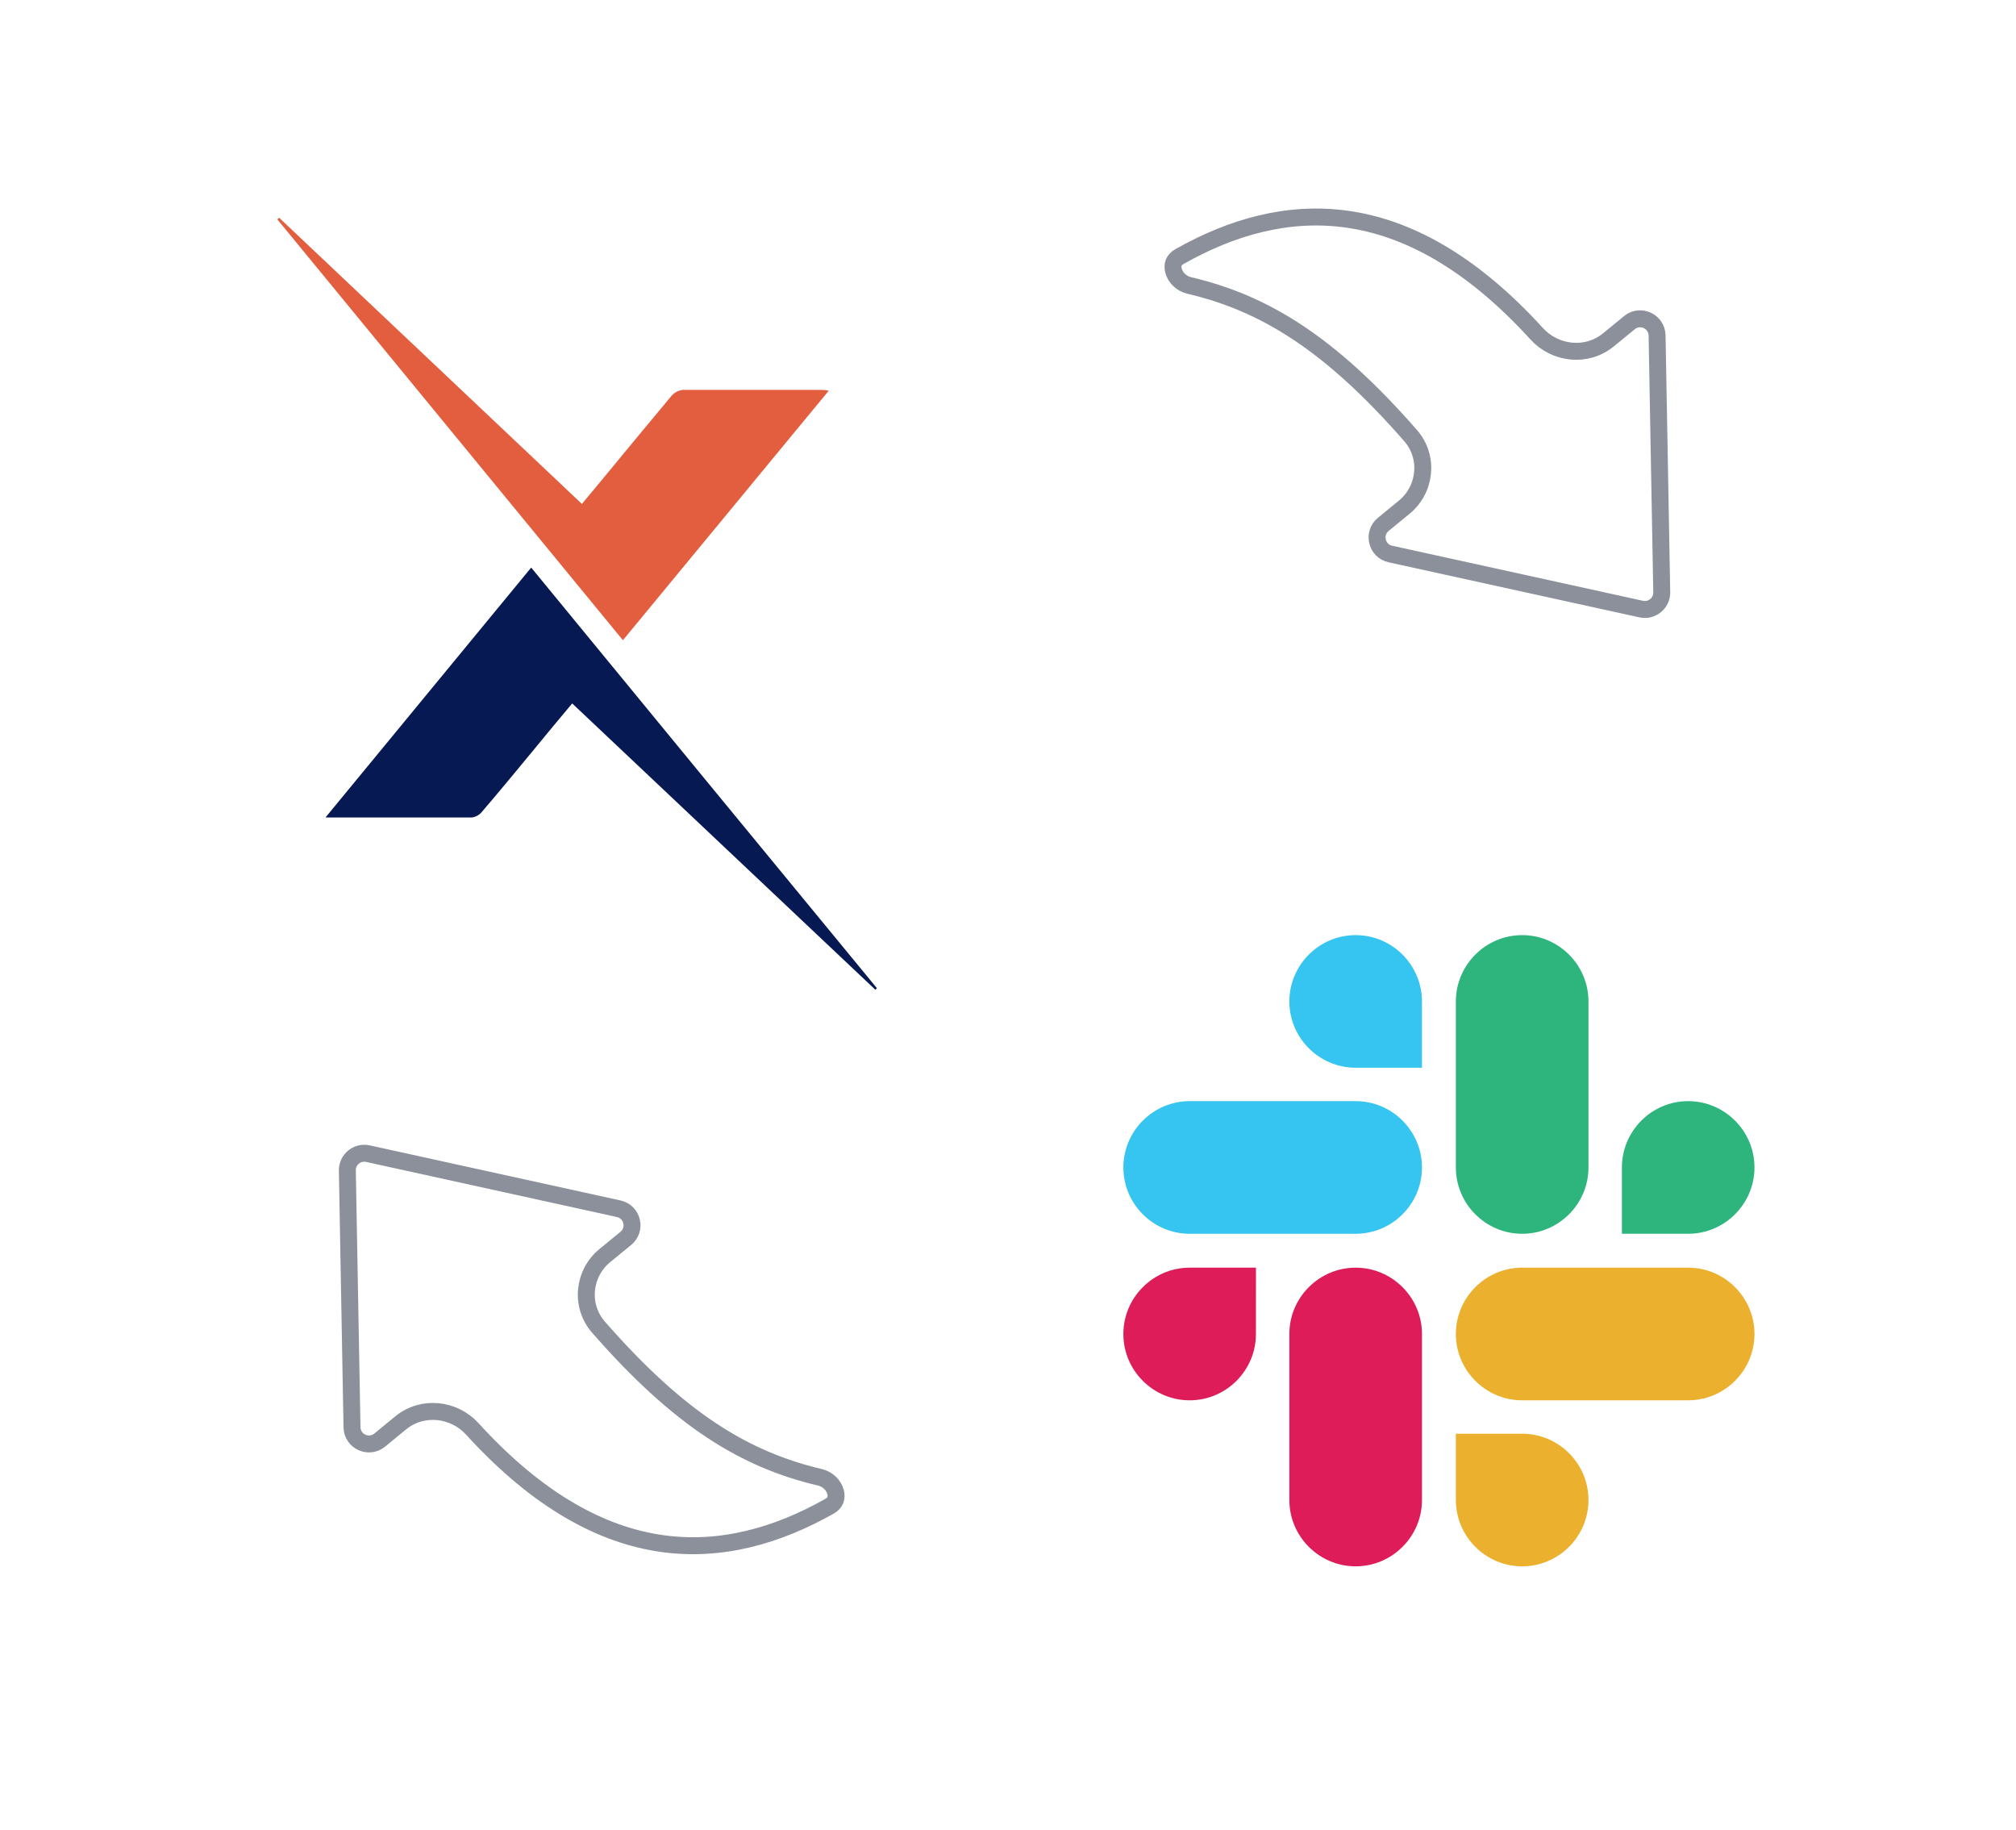 <svg width="119" height="108" viewBox="0 0 119 108" fill="none" xmlns="http://www.w3.org/2000/svg">
	<path d="M98.089 34.952C98.101 35.598 97.506 36.086 96.875 35.947L82.071 32.697C81.255 32.518 81.006 31.476 81.652 30.947L82.888 29.934C84.162 28.89 84.375 26.98 83.263 25.707C78.472 20.223 74.602 17.884 70.207 16.85C69.698 16.73 69.368 16.351 69.27 15.974C69.181 15.633 69.276 15.338 69.622 15.142C72.716 13.392 76.05 12.444 79.534 12.939C83.011 13.433 86.78 15.385 90.713 19.703C91.788 20.884 93.649 21.117 94.944 20.056L96.18 19.043C96.826 18.514 97.798 18.963 97.814 19.799L98.089 34.952Z" stroke="#8B909A" strokeWidth="2" strokeLinejoin="round" />
	<path d="M20.503 69.082C20.491 68.436 21.086 67.949 21.717 68.087L36.521 71.338C37.337 71.517 37.586 72.558 36.94 73.088L35.704 74.1C34.429 75.145 34.217 77.055 35.329 78.328C40.119 83.811 43.99 86.151 48.385 87.185C48.893 87.305 49.223 87.683 49.322 88.061C49.41 88.401 49.316 88.697 48.97 88.893C45.875 90.643 42.541 91.59 39.058 91.096C35.581 90.601 31.811 88.65 27.879 84.332C26.804 83.151 24.943 82.917 23.648 83.979L22.412 84.992C21.766 85.521 20.793 85.072 20.778 84.236L20.503 69.082Z" stroke="#8B909A" strokeWidth="2" strokeLinejoin="round" />
	<g filter="url(#filter0_d_14581_161616)">
		<rect x="4.063" y="1.634" width="60" height="60" rx="3.654" fill="white" />
		<path d="M36.769 33.785C29.932 25.462 23.133 17.183 16.371 8.947L16.476 8.85L34.348 25.741L35.394 24.486C36.801 22.781 38.201 21.076 39.616 19.387C39.789 19.176 40.037 19.041 40.308 19.009C43.027 19.009 45.745 19.009 48.464 19.009C48.585 19.009 48.697 19.009 48.914 19.065L36.769 33.785Z" fill="#E25E3E" />
		<path d="M33.776 37.516C32.972 38.465 32.24 39.358 31.5 40.259C30.486 41.482 29.481 42.712 28.435 43.927C28.283 44.108 28.067 44.223 27.832 44.249C25.041 44.249 22.25 44.249 19.459 44.249C19.379 44.252 19.298 44.249 19.218 44.24L31.355 29.497C38.176 37.809 44.978 46.082 51.761 54.319L51.673 54.415L33.776 37.516Z" fill="#071952" />
	</g>
	<g filter="url(#filter1_d_14581_161616)">
		<rect x="54.937" y="39.812" width="60" height="60" rx="3.846" fill="white" />
		<path d="M74.135 74.731C74.135 76.885 72.378 78.645 70.224 78.645C68.069 78.645 66.31 76.885 66.31 74.731C66.31 72.576 68.069 70.816 70.224 70.816H74.136L74.135 74.731ZM76.108 74.731C76.108 72.576 77.867 70.816 80.022 70.816C82.176 70.816 83.936 72.576 83.936 74.731V84.529C83.936 86.683 82.177 88.443 80.022 88.443C77.867 88.443 76.108 86.683 76.108 84.529V74.731Z" fill="#DE1C59" />
		<path d="M80.022 59.016C77.867 59.016 76.108 57.259 76.108 55.104C76.108 52.949 77.867 51.19 80.022 51.19C82.176 51.19 83.936 52.95 83.936 55.104V59.016L80.022 59.016ZM80.022 60.988C82.176 60.988 83.936 62.748 83.936 64.902C83.936 67.057 82.177 68.816 80.022 68.816H70.224C68.069 68.816 66.31 67.057 66.31 64.902C66.31 62.748 68.069 60.988 70.224 60.988H80.022Z" fill="#35C5F0" />
		<path d="M95.737 64.902C95.737 62.748 97.494 60.988 99.648 60.988C101.803 60.988 103.563 62.748 103.563 64.902C103.563 67.057 101.803 68.816 99.648 68.816H95.737V64.902ZM93.764 64.902C93.764 67.057 92.005 68.816 89.85 68.816C87.696 68.816 85.936 67.057 85.936 64.902V55.104C85.936 52.949 87.695 51.19 89.85 51.19C92.005 51.19 93.764 52.95 93.764 55.104V64.902Z" fill="#2EB57D" />
		<path d="M89.85 80.617C92.005 80.617 93.764 82.374 93.764 84.529C93.764 86.683 92.005 88.443 89.85 88.443C87.696 88.443 85.936 86.683 85.936 84.529V80.617H89.85ZM89.85 78.645C87.696 78.645 85.936 76.885 85.936 74.731C85.936 72.576 87.695 70.816 89.85 70.816H99.648C101.803 70.816 103.563 72.576 103.563 74.731C103.563 76.885 101.803 78.645 99.648 78.645H89.85Z" fill="#EBB02E" />
	</g>
	<defs>
		<filter id="filter0_d_14581_161616" x="0.063" y="1.634" width="68" height="68" filterUnits="userSpaceOnUse" colorInterpolationFilters="sRGB">
			<feFlood floodOpacity="0" result="BackgroundImageFix" />
			<feColorMatrix in="SourceAlpha" type="matrix" values="0 0 0 0 0 0 0 0 0 0 0 0 0 0 0 0 0 0 127 0" result="hardAlpha" />
			<feOffset dy="4" />
			<feGaussianBlur stdDeviation="2" />
			<feComposite in2="hardAlpha" operator="out" />
			<feColorMatrix type="matrix" values="0 0 0 0 0 0 0 0 0 0 0 0 0 0 0 0 0 0 0.25 0" />
			<feBlend mode="normal" in2="BackgroundImageFix" result="effect1_dropShadow_14581_161616" />
			<feBlend mode="normal" in="SourceGraphic" in2="effect1_dropShadow_14581_161616" result="shape" />
		</filter>
		<filter id="filter1_d_14581_161616" x="50.937" y="39.812" width="68" height="68" filterUnits="userSpaceOnUse" colorInterpolationFilters="sRGB">
			<feFlood floodOpacity="0" result="BackgroundImageFix" />
			<feColorMatrix in="SourceAlpha" type="matrix" values="0 0 0 0 0 0 0 0 0 0 0 0 0 0 0 0 0 0 127 0" result="hardAlpha" />
			<feOffset dy="4" />
			<feGaussianBlur stdDeviation="2" />
			<feComposite in2="hardAlpha" operator="out" />
			<feColorMatrix type="matrix" values="0 0 0 0 0 0 0 0 0 0 0 0 0 0 0 0 0 0 0.25 0" />
			<feBlend mode="normal" in2="BackgroundImageFix" result="effect1_dropShadow_14581_161616" />
			<feBlend mode="normal" in="SourceGraphic" in2="effect1_dropShadow_14581_161616" result="shape" />
		</filter>
	</defs>
</svg>
